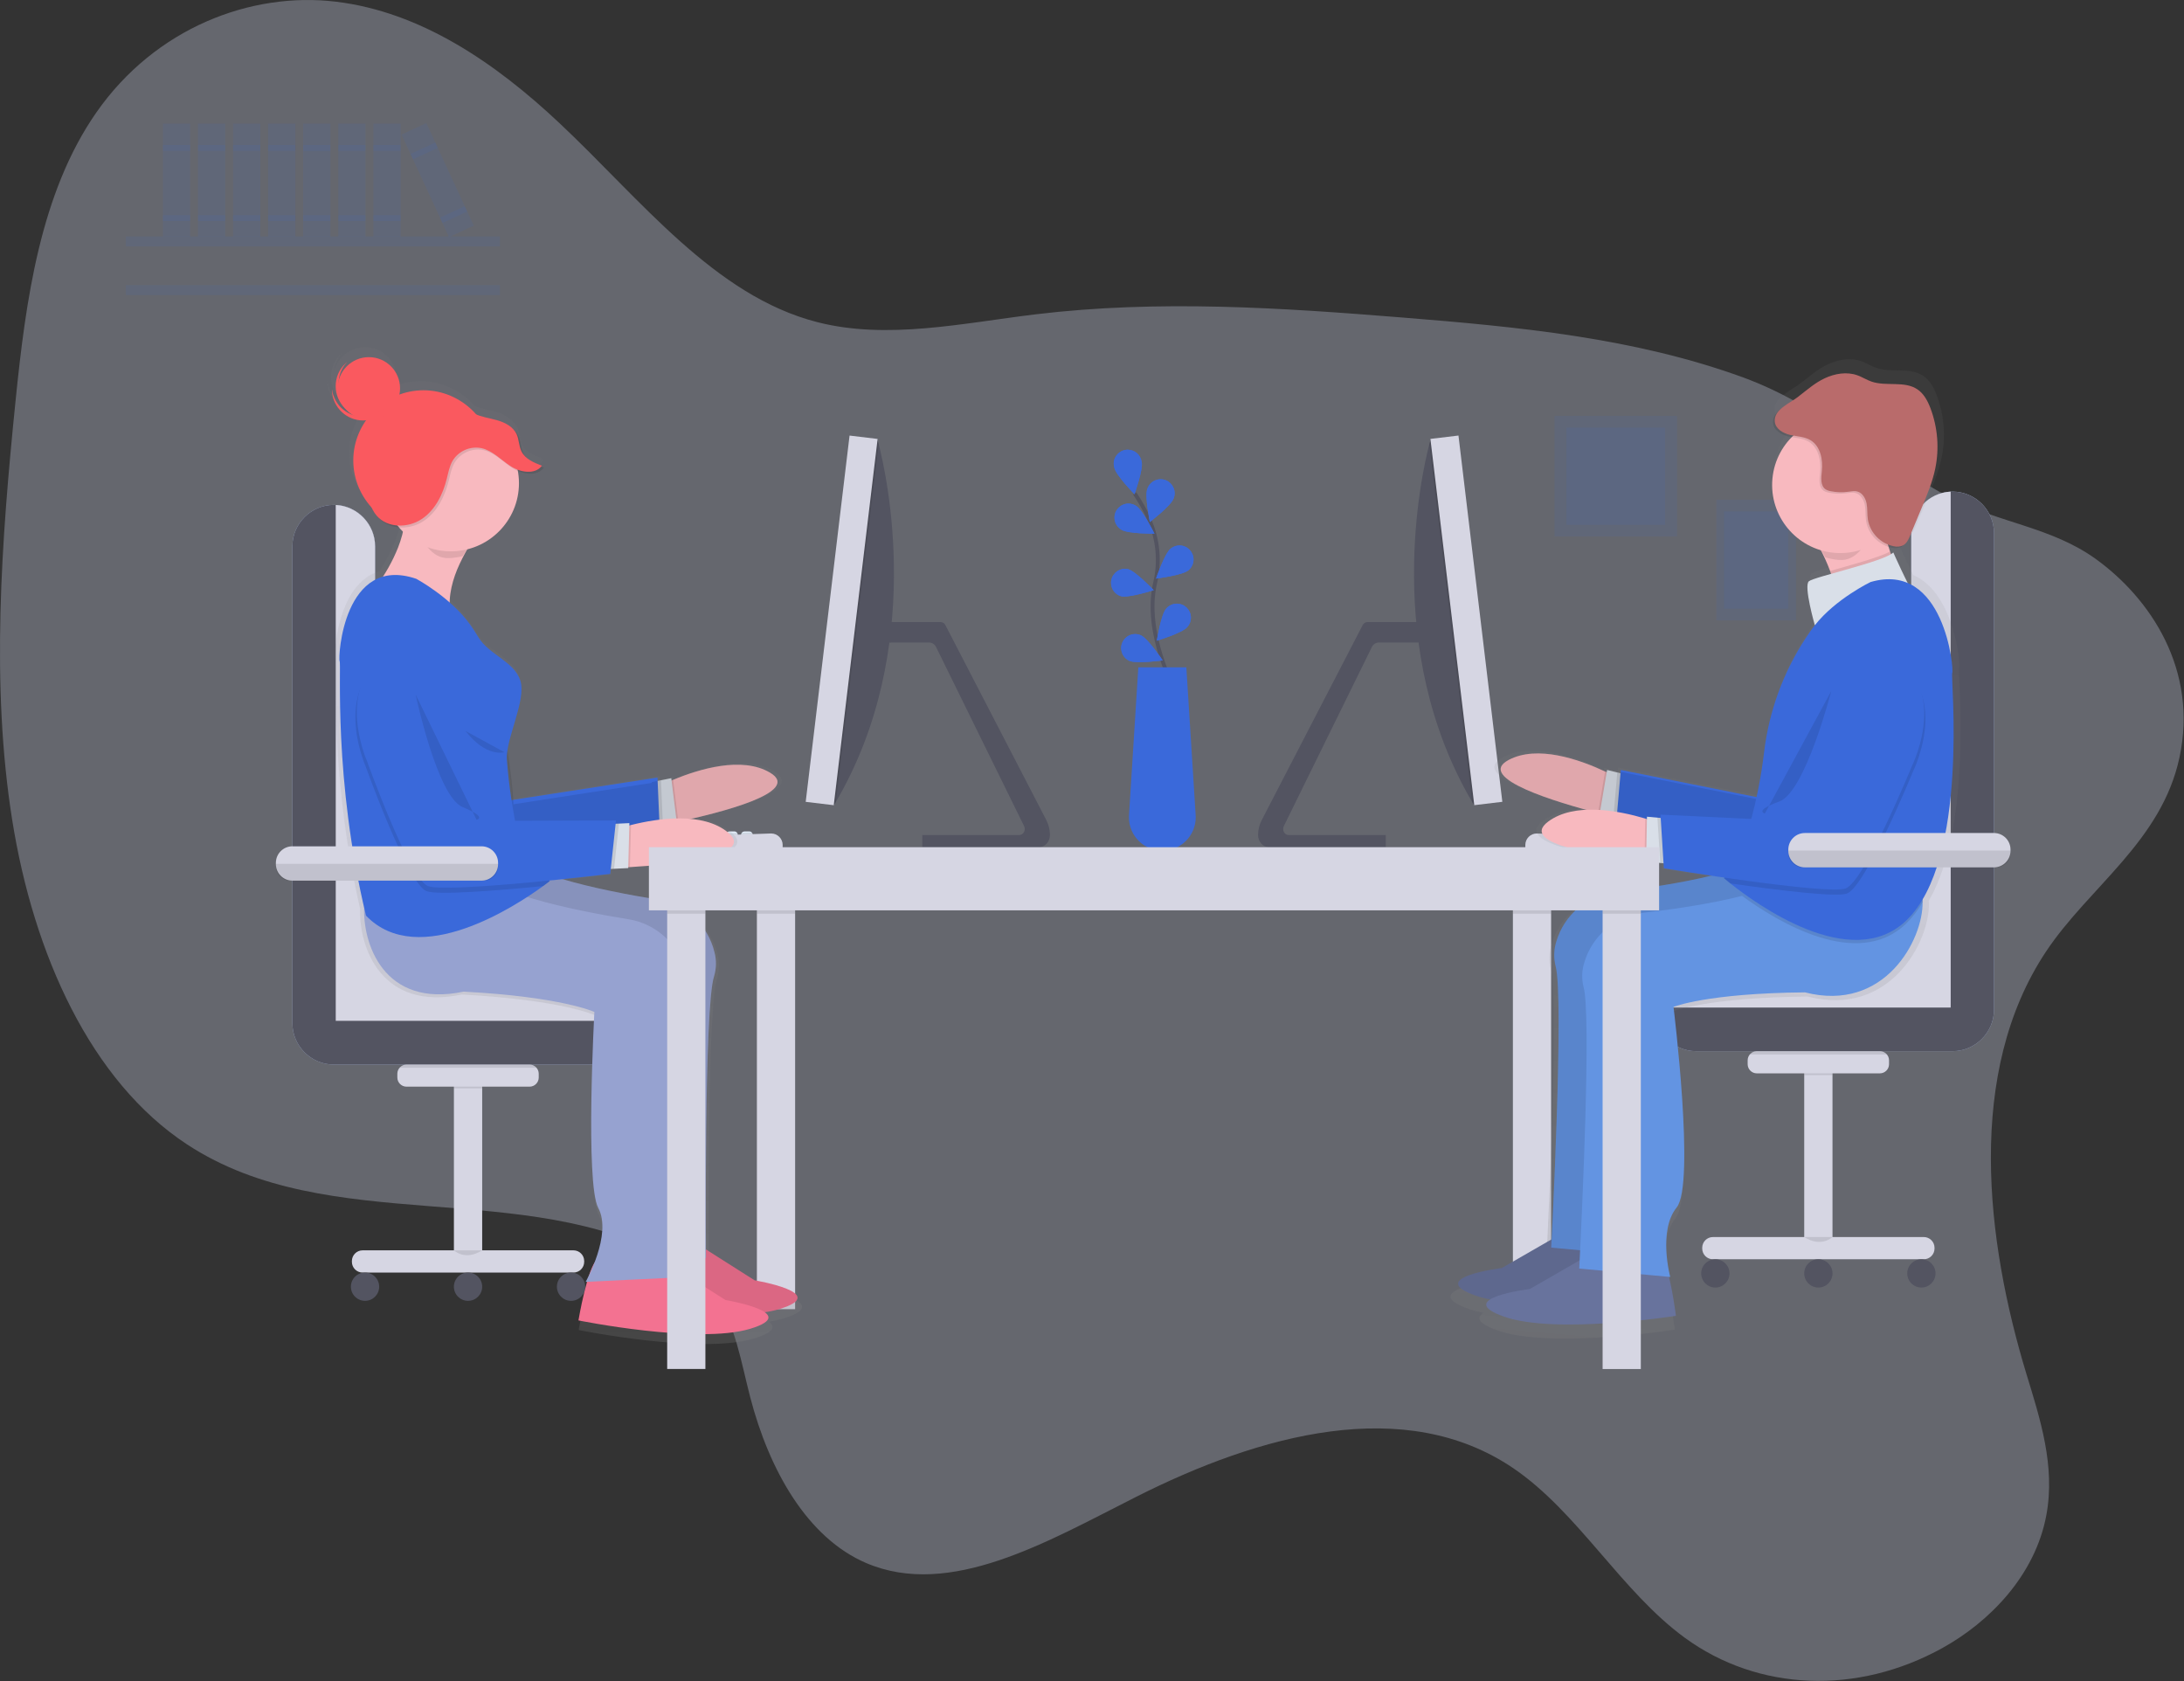 <?xml version="1.0" encoding="UTF-8" standalone="no"?><!DOCTYPE svg PUBLIC "-//W3C//DTD SVG 1.1//EN" "http://www.w3.org/Graphics/SVG/1.1/DTD/svg11.dtd"><svg width="100%" height="100%" viewBox="0 0 4670 3594" version="1.1" xmlns="http://www.w3.org/2000/svg" xmlns:xlink="http://www.w3.org/1999/xlink" xml:space="preserve" xmlns:serif="http://www.serif.com/" style="fill-rule:evenodd;clip-rule:evenodd;stroke-miterlimit:10;"><rect x="0" y="0" width="4670" height="3594" fill="#333333" stroke="none"/><path d="M4375,2034.42c-172.042,258.791 -128.5,618.5 -41.875,903.416c29.167,95.375 62.125,196.167 42.542,301.584c-23.959,128.916 -121.625,228.208 -221.75,283.791c-182.459,101.375 -394.25,93.042 -551.375,-21.625c-135.792,-99.125 -228.084,-268.25 -366.667,-362.5c-231.625,-157.166 -540.917,-73.083 -808,62c-188.958,95.459 -396.417,217.209 -575.5,140.834c-126,-53.75 -207.667,-198.5 -248.25,-354.792c-19.583,-75.458 -32.417,-157.667 -74.167,-215.875c-25,-34.583 -58.333,-58.333 -92.875,-77.625c-315.458,-178.083 -731.666,-46.458 -1036.88,-246.708c-205.958,-135 -328.5,-406.417 -374.25,-694.542c-45.75,-288.125 -23.208,-594.583 7.375,-896.167c21.709,-214.291 52.834,-443.541 172.375,-615.333c126.459,-181.708 331.584,-259.083 512.5,-237.292c180.917,21.792 340,129.709 478.459,260c173.041,162.5 330.708,368.584 550.416,425c149.625,38.542 310.875,2.375 468.125,-16.666c262.917,-31.459 523.459,-13.959 782.25,6.833c247.792,19.917 497.167,43.292 729.875,128.208c164.667,60.084 293.084,179.75 447.459,259.334c100.625,51.875 212.708,60.958 307,129.166c116.166,83.959 218.833,236.209 178.458,424.334c-38.375,179.125 -193.958,277.125 -285.25,414.625Z" style="fill:#d8e1f8;fill-opacity:0.3;fill-rule:nonzero;"/><rect x="3670" y="1068.42" width="170.375" height="257.917" style="fill:#3a69da;fill-opacity:0.1;"/><rect x="3686.54" y="1093.5" width="137.25" height="207.75" style="fill:#3a69da;fill-opacity:0.1;"/><rect x="3324.17" y="889.25" width="261.667" height="257.917" style="fill:#3a69da;fill-opacity:0.1;"/><rect x="3349.58" y="914.333" width="210.792" height="207.75" style="fill:#3a69da;fill-opacity:0.1;"/><rect x="269.25" y="505.5" width="799.792" height="21.292" style="fill:#3a69da;fill-opacity:0.1;"/><rect x="269.25" y="609.625" width="799.792" height="21.292" style="fill:#3a69da;fill-opacity:0.1;"/><rect x="1618.46" y="1885.96" width="81.708" height="913.083" style="fill:#d6d6e3;"/><path d="M4086.83,1981.83l0,-842.25c0.023,-48.556 39.985,-88.5 88.542,-88.5c48.494,0.092 88.352,40.006 88.375,88.5l0,1019.33c0,48.572 -39.969,88.541 -88.542,88.541l-548.375,0c-48.572,0 -88.541,-39.969 -88.541,-88.541c0,-48.573 39.969,-88.542 88.541,-88.542l371.459,0c48.572,0 88.541,-39.969 88.541,-88.542Z" style="fill:#aebee1;fill-rule:nonzero;"/><path d="M4086.83,1981.83l0,-842.25c0.023,-48.556 39.985,-88.5 88.542,-88.5c48.494,0.092 88.352,40.006 88.375,88.5l0,1019.33c0,48.572 -39.969,88.541 -88.542,88.541l-548.375,0c-48.572,0 -88.541,-39.969 -88.541,-88.541c0,-48.573 39.969,-88.542 88.541,-88.542l371.459,0c48.572,0 88.541,-39.969 88.541,-88.542Z" style="fill:#535461;fill-rule:nonzero;"/><path d="M3538.42,2154.17c2.509,-46.716 41.633,-83.793 88.416,-83.792l371.459,0c48.572,0 88.541,-39.969 88.541,-88.542l0,-842.25c-0.032,-46.993 37.353,-86.244 84.292,-88.5l0,1103.08l-632.708,0Z" style="fill:#d6d6e3;fill-rule:nonzero;"/><path d="M802.083,2010.25l0,-842.25c0,-48.494 -39.839,-88.428 -88.333,-88.542c-48.573,0 -88.542,39.969 -88.542,88.542l0,1019.33c0,0.07 0,0.139 0,0.209c0,48.572 39.969,88.541 88.542,88.541l548.333,0c48.573,0 88.542,-39.969 88.542,-88.541c0,-48.573 -39.969,-88.542 -88.542,-88.542l-371.416,0c-0.014,0 -0.028,0 -0.042,0c-48.573,0 -88.542,-39.969 -88.542,-88.542c0,-0.069 0,-0.139 0,-0.208Z" style="fill:#aebee1;fill-rule:nonzero;"/><path d="M802.083,2010.25l0,-842.25c0,-48.494 -39.839,-88.428 -88.333,-88.542c-48.573,0 -88.542,39.969 -88.542,88.542l0,1019.33c0,0.07 0,0.139 0,0.209c0,48.572 39.969,88.541 88.542,88.541l548.333,0c48.573,0 88.542,-39.969 88.542,-88.541c0,-48.573 -39.969,-88.542 -88.542,-88.542l-371.416,0c-0.014,0 -0.028,0 -0.042,0c-48.573,0 -88.542,-39.969 -88.542,-88.542c0,-0.069 0,-0.139 0,-0.208Z" style="fill:#535461;fill-rule:nonzero;"/><path d="M1350.5,2182.58c-2.51,-46.715 -41.634,-83.793 -88.417,-83.791l-371.416,0c-0.014,0 -0.028,0 -0.042,0c-48.573,0 -88.542,-39.969 -88.542,-88.542l0,0l0,-842.25c-0.009,-46.917 -37.307,-86.098 -84.166,-88.417l0,1103l632.583,0Z" style="fill:#d6d6e3;fill-rule:nonzero;"/><rect x="3235" y="1885.96" width="81.708" height="934.375" style="fill:#d6d6e3;"/><rect x="1618.46" y="1885.96" width="81.708" height="67.5" style="fill-opacity:0.1;"/><rect x="3235" y="1885.96" width="81.708" height="67.5" style="fill-opacity:0.1;"/><path d="M1910.29,1329.92c-1.306,14.389 -2.959,28.972 -4.959,43.75l-11.541,0l0,-43.75l16.5,0Z" style="fill-opacity:0.1;fill-rule:nonzero;"/><path d="M2245.08,1784.42c0.25,14.791 -10.416,26.916 -23.625,26.916l-249.375,0l0,-26l207.5,0c8.959,0 14.542,-10.833 10.042,-19.5l-188.167,-382.708c-2.709,-5.614 -8.351,-9.257 -14.583,-9.417l-93.083,0l0,-43.75l117.541,0c4.361,0.11 8.31,2.657 10.209,6.584l215.708,416.666c4.97,9.664 7.651,20.343 7.833,31.209Z" style="fill:#535461;fill-rule:nonzero;"/><path d="M1787.08,1715l-3.416,5.75l-31.959,-21.333l98.875,-760.292l25.459,0c0,0 1.041,3.5 2.75,10.167c17.041,65.708 100.75,437.833 -91.709,765.708Z" style="fill:#535461;fill-rule:nonzero;"/><path d="M1878.75,949.292l-91.667,765.708l-3.416,5.75l-31.959,-21.333l98.875,-760.292l25.459,0c0,0 1,3.625 2.708,10.167Z" style="fill-opacity:0.1;fill-rule:nonzero;"/><path d="M1816.59,931.258l-93.796,783.112l59.988,7.185l93.796,-783.112l-59.988,-7.185Z" style="fill:#d6d6e3;"/><path d="M1517.21,1784.71c-0.022,3.9 -3.225,7.103 -7.125,7.125l-10.666,0c-3.909,0 -7.125,-3.216 -7.125,-7.125c-0.034,-0.276 -0.034,-0.556 0,-0.833c0.438,-3.542 3.473,-6.235 7.041,-6.25l10.667,0c3.246,0.034 6.083,2.269 6.875,5.417c0.183,0.538 0.295,1.099 0.333,1.666Z" style="fill:#e3edf9;fill-rule:nonzero;"/><path d="M1549.17,1784.71c-0.023,3.9 -3.225,7.103 -7.125,7.125l-10.667,0c-3.909,0 -7.125,-3.216 -7.125,-7.125c0.004,-0.663 0.102,-1.322 0.292,-1.958c0.315,-1.156 0.933,-2.206 1.791,-3.042c1.317,-1.34 3.121,-2.092 5,-2.083l10.667,0c2.804,-0.013 5.368,1.62 6.542,4.167c0.406,0.919 0.618,1.912 0.625,2.916Z" style="fill:#e3edf9;fill-rule:nonzero;"/><path d="M1577.58,1784.71c-0.022,3.9 -3.225,7.103 -7.125,7.125l-10.666,0c-3.909,0 -7.125,-3.216 -7.125,-7.125c-0.018,-1.02 0.195,-2.032 0.625,-2.958c1.177,-2.506 3.69,-4.127 6.458,-4.167l10.667,0c0.014,0 0.028,0 0.041,0c3.886,0 7.084,3.198 7.084,7.084c0,0.013 0,0.027 0,0.041l0.041,0Z" style="fill:#e3edf9;fill-rule:nonzero;"/><path d="M1609.58,1784.71c-0.022,3.9 -3.225,7.103 -7.125,7.125l-10.666,0c-3.907,-0.003 -7.12,-3.218 -7.12,-7.125c0,-1.46 0.449,-2.886 1.286,-4.083l0.834,-0.917c1.316,-1.34 3.121,-2.092 5,-2.083l10.666,0c1.963,0.024 3.832,0.853 5.167,2.292c1.252,1.28 1.955,3.001 1.958,4.791Z" style="fill:#e3edf9;fill-rule:nonzero;"/><path d="M1517,1783c0.144,0.558 0.214,1.132 0.208,1.708c-0.022,3.9 -3.225,7.103 -7.125,7.125l-10.666,0c-3.909,0 -7.125,-3.216 -7.125,-7.125c-0.034,-0.276 -0.034,-0.556 0,-0.833l24.708,-0.875Z" style="fill-opacity:0.1;fill-rule:nonzero;"/><path d="M1548.58,1781.88c0.376,0.883 0.574,1.832 0.584,2.792c-0.023,3.9 -3.225,7.102 -7.125,7.125l-10.667,0c-3.909,0 -7.125,-3.217 -7.125,-7.125c0.004,-0.664 0.102,-1.323 0.292,-1.959l24.041,-0.833Z" style="fill-opacity:0.1;fill-rule:nonzero;"/><path d="M1576.54,1780.92c0.701,1.125 1.076,2.424 1.083,3.75c-0.023,3.9 -3.225,7.102 -7.125,7.125l-10.667,0c-3.908,0 -7.125,-3.217 -7.125,-7.125c-0.018,-1.021 0.196,-2.033 0.625,-2.959l23.209,-0.791Z" style="fill-opacity:0.1;fill-rule:nonzero;"/><path d="M1609.58,1784.71c-0.022,3.9 -3.225,7.103 -7.125,7.125l-10.666,0c-3.907,-0.003 -7.12,-3.218 -7.12,-7.125c0,-1.46 0.449,-2.886 1.286,-4.083l21.667,-0.75c1.262,1.291 1.966,3.028 1.958,4.833Z" style="fill-opacity:0.1;fill-rule:nonzero;"/><path d="M1673.5,1813.12l-206.042,0l0,-9.375c-0.005,-8.599 6.906,-15.751 15.5,-16.042l165.25,-5.708c0.278,-0.009 0.556,-0.014 0.834,-0.014c13.43,0 24.485,11.042 24.5,24.472l-0.042,6.667Z" style="fill:#d6d6e3;fill-rule:nonzero;"/><path d="M2690.04,1784.42c-0.25,14.791 10.416,26.916 23.625,26.916l249.5,0l0,-26l-207.75,0c-8.959,0 -14.542,-10.833 -10.042,-19.5l188.167,-382.708c2.709,-5.614 8.351,-9.257 14.583,-9.417l93.125,0l0,-43.75l-117.458,0c-4.291,0.163 -8.159,2.683 -10.042,6.542l-215.708,416.667c-5.035,9.662 -7.773,20.357 -8,31.25Z" style="fill:#535461;fill-rule:nonzero;"/><path d="M3148.08,1715l3.417,5.75l31.958,-21.333l-98.875,-760.292l-25.458,0c0,0 -1.042,3.5 -2.75,10.167c-17.083,65.708 -100.958,437.833 91.708,765.708Z" style="fill:#535461;fill-rule:nonzero;"/><path d="M3056.38,949.292l91.667,765.708l3.416,5.75l31.959,-21.333l-98.834,-760.292l-25.458,0c0,0 -1.042,3.625 -2.75,10.167Z" style="fill-opacity:0.1;fill-rule:nonzero;"/><path d="M3118.61,931.181l-59.988,7.185l93.797,783.111l59.987,-7.185l-93.796,-783.111Z" style="fill:#d6d6e3;"/><path d="M3417.92,1784.71c0.022,3.9 3.225,7.103 7.125,7.125l10.666,0c3.909,0 7.125,-3.216 7.125,-7.125c0.034,-0.276 0.034,-0.556 0,-0.833c-0.438,-3.542 -3.473,-6.235 -7.041,-6.25l-10.667,0c-3.246,0.034 -6.083,2.269 -6.875,5.417c-0.183,0.538 -0.295,1.099 -0.333,1.666Z" style="fill:#e3edf9;fill-rule:nonzero;"/><path d="M3385.96,1784.71c0.023,3.9 3.225,7.103 7.125,7.125l10.667,0c3.909,0 7.125,-3.216 7.125,-7.125c-0.004,-0.663 -0.102,-1.322 -0.292,-1.958c-0.315,-1.156 -0.933,-2.206 -1.791,-3.042c-1.317,-1.34 -3.121,-2.092 -5,-2.083l-10.875,0c-2.804,-0.013 -5.368,1.62 -6.542,4.167c-0.335,0.934 -0.477,1.926 -0.417,2.916Z" style="fill:#e3edf9;fill-rule:nonzero;"/><path d="M3357.54,1784.71c0.022,3.9 3.225,7.103 7.125,7.125l10.666,0c3.909,0 7.125,-3.216 7.125,-7.125c0.018,-1.02 -0.195,-2.032 -0.625,-2.958c-1.177,-2.506 -3.69,-4.127 -6.458,-4.167l-10.667,0c-0.014,0 -0.028,0 -0.041,0c-3.886,0 -7.084,3.198 -7.084,7.084c0,0.013 0,0.027 0,0.041l-0.041,0Z" style="fill:#e3edf9;fill-rule:nonzero;"/><path d="M3325.54,1784.71c0.022,3.9 3.225,7.103 7.125,7.125l10.666,0c3.907,-0.003 7.12,-3.218 7.12,-7.125c0,-1.46 -0.449,-2.886 -1.286,-4.083l-0.834,-0.917c-1.316,-1.34 -3.121,-2.092 -5,-2.083l-10.666,0c-1.963,0.024 -3.832,0.853 -5.167,2.292c-1.252,1.28 -1.955,3.001 -1.958,4.791Z" style="fill:#e3edf9;fill-rule:nonzero;"/><path d="M3418.12,1783c-0.144,0.558 -0.214,1.132 -0.208,1.708c0.022,3.9 3.225,7.103 7.125,7.125l10.666,0c3.909,0 7.125,-3.216 7.125,-7.125c0.034,-0.276 0.034,-0.556 0,-0.833l-24.708,-0.875Z" style="fill-opacity:0.1;fill-rule:nonzero;"/><path d="M3386.54,1781.88c-0.376,0.883 -0.574,1.832 -0.584,2.792c0.023,3.9 3.225,7.102 7.125,7.125l10.667,0c3.909,0 7.125,-3.217 7.125,-7.125c-0.004,-0.664 -0.102,-1.323 -0.292,-1.959l-24.041,-0.833Z" style="fill-opacity:0.1;fill-rule:nonzero;"/><path d="M3358.58,1780.92c-0.701,1.125 -1.076,2.424 -1.083,3.75c0.023,3.9 3.225,7.102 7.125,7.125l10.667,0c3.908,0 7.125,-3.217 7.125,-7.125c0.018,-1.021 -0.196,-2.033 -0.625,-2.959l-23.209,-0.791Z" style="fill-opacity:0.1;fill-rule:nonzero;"/><path d="M3325.54,1784.71c0.022,3.9 3.225,7.103 7.125,7.125l10.666,0c3.907,-0.003 7.12,-3.218 7.12,-7.125c0,-1.46 -0.449,-2.886 -1.286,-4.083l-21.667,-0.75c-1.262,1.291 -1.966,3.028 -1.958,4.833Z" style="fill-opacity:0.1;fill-rule:nonzero;"/><path d="M3261.62,1813.12l206.042,0l0,-9.375c0.005,-8.599 -6.906,-15.751 -15.5,-16.042l-165.25,-5.708c-0.278,-0.009 -0.556,-0.014 -0.834,-0.014c-13.43,0 -24.485,11.042 -24.5,24.472l0.042,6.667Z" style="fill:#d6d6e3;fill-rule:nonzero;"/><path d="M4124.04,1926.08c96.125,-163.041 61.291,-491.916 65.166,-498.208c3.459,-5.542 -9.791,-160.417 -98.125,-198.25c-15.958,-31.625 -31.666,-67.25 -31.666,-67.25c-1.546,1.452 -3.251,2.724 -5.084,3.792c-0.694,-1.889 -1.375,-3.806 -2.041,-5.75c-1.125,-3.292 -2.167,-6.667 -3.209,-10.042c2.473,0.79 4.992,1.43 7.542,1.917c6.735,1.644 13.828,1.014 20.167,-1.792c2.161,-1.16 4.117,-2.666 5.791,-4.458c6.959,-4.625 10.792,-12.959 14.042,-20.834l25.708,-61.583c11.584,-27.792 23.25,-55.75 29.417,-85.208c9.175,-44.327 5.621,-90.358 -10.25,-132.75c-6.083,-16.167 -14.5,-32.334 -28.792,-42c-28.625,-19.417 -68.458,-6 -101.166,-17.375c-10.75,-3.75 -20.459,-10.084 -31.209,-13.917c-23.208,-8.333 -49.416,-3.875 -71.75,6.5c-22.333,10.375 -40.416,26.875 -59.958,41.667c-9.625,7.375 -25,15 -36.333,25c-11,8.583 -19.459,18.958 -17.834,32.625c1.834,15.625 18.292,25 33.625,28.666c2.542,0.584 5.167,1.042 7.75,1.5c-27.7,28.062 -43.248,65.945 -43.248,105.376c0,66.203 43.828,124.941 107.29,143.791c7.819,14.682 14.586,29.901 20.25,45.542c0.75,2.139 1.486,4.291 2.208,6.458c-25.25,7.167 -45,13.125 -48.958,16.417c-11.958,9.916 13.083,96.75 13.083,96.75c-6.375,8.083 -12.875,17.291 -19.458,27.166c-49.922,75.827 -81.535,162.235 -92.333,252.375c-4.167,32.959 -9.584,66.667 -16.459,98.709l-298.625,-59.875l-0.625,7.375l-7.125,-1.75l-22.416,-5.542l-0.875,5.042l-3.417,-1.625c-55.542,-26.042 -149.125,-59.292 -212.5,-25c-66.875,36 77.458,83.833 170.083,109.291c-30.708,1.5 -60.083,8.875 -83.333,26.125c-67.167,50.334 122.792,76.542 212.5,85.834l3.625,0.375l0,1.916l31.083,2.875l7.292,0.667l0.708,11.083c0,0 44.5,7.292 103.959,16.125c-67.875,16.959 -151.75,28.709 -210,35.584c-61.75,7.25 -114.334,50.25 -130.917,110.208c-5.36,17.192 -5.879,35.533 -1.5,53c17.333,60.542 -3.833,505.917 -8.625,601.833l-109.792,63.209c0,0 -170.833,20.833 -57.041,60.875c10.252,3.5 20.736,6.285 31.375,8.333c-15,9.667 -13.709,22.292 30.5,37.792c113.875,39.916 378.583,-1.75 378.583,-1.75c0,0 -5.792,-46.917 -15.208,-85.917l2.916,0.25c0,0 -27.333,-101.708 14.125,-153c41.459,-51.292 -6.958,-441.667 -6.958,-441.667c0,0 72.583,-30.041 289.542,-32c175,44.917 260.291,-115.875 259.083,-199c-0.375,-1.875 -0.458,-3.791 -0.583,-5.5Z" style="fill:url(#_Linear1);fill-rule:nonzero;"/><path d="M3477.29,1673.42l-18.542,75c0,0 -16.667,-3.75 -41.667,-10.167c-84.666,-21.917 -263.25,-74.542 -191.666,-113.167c61.708,-33.333 152.583,-0.916 206.541,24.375c19.75,9.292 34.584,17.625 41.209,21.542c2.791,1.583 4.125,2.417 4.125,2.417Z" style="fill:#f8b9bf;fill-rule:nonzero;"/><path d="M3472.08,1694.58l-13.333,54.167c0,0 -16.667,-3.75 -41.667,-10.167l15.042,-88.791c19.75,9.291 34.583,17.625 41.208,21.541l-1.25,23.25Z" style="fill-opacity:0.1;fill-rule:nonzero;"/><path d="M3472.12,1753.88l-51.75,-12.792l16.083,-94.833l41.375,10.208l-5.708,97.417Z" style="fill:#d9dfe8;fill-rule:nonzero;"/><path d="M3472.12,1753.88l-22.333,-5.5l8.416,-96.75l19.625,4.833l-5.708,97.417Z" style="fill-opacity:0.1;fill-rule:nonzero;"/><path d="M3971.46,1361.08c0,0 -99.375,-57.416 -143.541,107.292c-44.167,164.708 -48.334,240.583 -48.334,240.583l-313.833,-62.75l-9.958,114.625c0,0 335.541,108.334 377.75,100.459c42.208,-7.875 179.166,-237.5 179.166,-237.5c0,0 124.5,-177.959 -41.25,-262.709Z" style="fill:#3a69da;fill-rule:nonzero;"/><g opacity="0.1"><path d="M3477.29,1673.42l-18.542,75c0,0 -16.667,-3.75 -41.667,-10.167c-84.666,-21.917 -263.25,-74.542 -191.666,-113.167c61.708,-33.333 152.583,-0.916 206.541,24.375c19.75,9.292 34.584,17.625 41.209,21.542c2.791,1.583 4.125,2.417 4.125,2.417Z" style="fill-rule:nonzero;"/><path d="M3472.08,1694.58l-13.333,54.167c0,0 -16.667,-3.75 -41.667,-10.167l15.042,-88.791c19.75,9.291 34.583,17.625 41.208,21.541l-1.25,23.25Z" style="fill-opacity:0.1;fill-rule:nonzero;"/><path d="M3472.12,1753.88l-51.75,-12.792l16.083,-94.833l41.375,10.208l-5.708,97.417Z" style="fill-rule:nonzero;"/><path d="M3472.12,1753.88l-22.333,-5.5l8.416,-96.75l19.625,4.833l-5.708,97.417Z" style="fill-opacity:0.1;fill-rule:nonzero;"/><path d="M3971.46,1365.25c0,0 -99.375,-57.417 -143.541,107.292c-44.167,164.708 -48.334,240.583 -48.334,240.583l-313.833,-62.75l-9.958,114.625c0,0 335.541,108.333 377.75,100.458c42.208,-7.875 179.166,-237.5 179.166,-237.5c0,0 124.5,-177.958 -41.25,-262.708Z" style="fill-rule:nonzero;"/></g><path d="M3339.38,2637.33l-128.125,73.792c0,0 -166,20.333 -55.417,59.083c110.584,38.75 367.667,-1.708 367.667,-1.708c0,0 -14.292,-115.5 -34.208,-131.625c-19.917,-16.125 -149.917,0.458 -149.917,0.458Z" style="fill:#68739d;fill-rule:nonzero;"/><path d="M3838.75,1809.42c0,0 -63.75,33.333 -177,62.125c-66.375,16.666 -149.458,28.5 -206.875,35.25c-59.99,6.528 -110.366,48.833 -127.167,106.791c-5.242,16.757 -5.747,34.642 -1.458,51.667c18.875,65.958 -9.292,602.125 -9.292,602.125l194.584,18c0,0 -26.542,-98.792 13.75,-148.583c40.291,-49.792 -6.75,-428.792 -6.75,-428.792c0,0 70.5,-29.167 281.166,-31.083c195.167,50 275.584,-163.625 245.459,-223.5c-30.125,-59.875 -206.417,-44 -206.417,-44Z" style="fill:#6394e2;fill-rule:nonzero;"/><g opacity="0.1"><path d="M3339.38,2637.33l-128.125,73.792c0,0 -166,20.333 -55.417,59.083c110.584,38.75 367.667,-1.708 367.667,-1.708c0,0 -14.292,-115.5 -34.208,-131.625c-19.917,-16.125 -149.917,0.458 -149.917,0.458Z" style="fill-rule:nonzero;"/><path d="M3838.75,1809.42c0,0 -63.75,33.333 -177,62.125c-66.375,16.666 -149.458,28.5 -206.875,35.25c-59.99,6.528 -110.366,48.833 -127.167,106.791c-5.242,16.757 -5.747,34.642 -1.458,51.667c18.875,65.958 -9.292,602.125 -9.292,602.125l194.584,18c0,0 -26.542,-98.792 13.75,-148.583c40.291,-49.792 -6.75,-428.792 -6.75,-428.792c0,0 70.5,-29.167 281.166,-31.083c195.167,50 275.584,-163.625 245.459,-223.5c-30.125,-59.875 -206.417,-44 -206.417,-44Z" style="fill-rule:nonzero;"/></g><path d="M3399.46,2682.12l-128.125,73.792c0,0 -165.916,20.166 -55.416,59.083c110.5,38.917 367.666,-1.708 367.666,-1.708c0,0 -14.291,-115.5 -34.208,-131.625c-19.917,-16.125 -149.917,0.458 -149.917,0.458Z" style="fill:#68739d;fill-rule:nonzero;"/><path d="M3859.58,2121.71c-210.666,1.917 -281.166,31.084 -281.166,31.084c0,0 47.041,379.166 6.75,428.791c-40.292,49.625 -13.75,148.584 -13.75,148.584l-194.584,-18c0,0 0.334,-6.334 0.875,-17.667c4.667,-93.167 25.209,-525.667 8.334,-584.458c-4.258,-16.973 -3.754,-34.796 1.458,-51.5c16.719,-58.037 67.089,-100.449 127.125,-107.042c57.375,-6.708 140.458,-18.375 206.833,-35.25l3.25,-0.833c111.25,-28.584 173.75,-61.292 173.75,-61.292c0,0 176.292,-15.833 206.417,44.042c4.248,9.494 6.354,19.808 6.167,30.208c1.5,80.792 -81.417,236.958 -251.459,193.333Z" style="fill:#6394e2;fill-rule:nonzero;"/><path d="M3566.12,1766.88l-7.125,77.083c0,0 -17.125,-1.208 -42.583,-3.875c-86.959,-9.041 -271.417,-34.458 -206.209,-83.333c56.084,-42 150.75,-23.667 207.875,-6.667c20.834,6.25 36.834,12.292 43.959,15.167c2.625,1 4.083,1.625 4.083,1.625Z" style="fill:#f8b9bf;fill-rule:nonzero;"/><path d="M4083.67,1262.92c0,0 -26.084,20.416 -57.959,42.833c-34.958,7.917 -75.541,14.458 -104.791,18.708c10.458,-33.333 4.166,-70.833 -7.625,-103.708c-12.828,-34.352 -30.431,-66.726 -52.292,-96.167l176.333,-55.041c-13.833,35.041 -7.583,75 4.167,109.75c10.374,29.583 24.548,57.694 42.167,83.625Z" style="fill:#f8b9bf;fill-rule:nonzero;"/><path d="M3564.12,1788.58l-5.125,55.375c0,0 -17.125,-1.208 -42.583,-3.875l1.666,-90.041c20.834,6.25 36.834,12.291 43.959,15.166l2.083,23.375Z" style="fill-opacity:0.1;fill-rule:nonzero;"/><path d="M3573,1847.21l-53.083,-4.916l1.75,-96.167l42.458,3.917l8.875,97.166Z" style="fill:#d9dfe8;fill-rule:nonzero;"/><path d="M4083.67,1262.92c0,0 -26.084,20.416 -57.959,42.833c-34.958,7.917 -75.541,14.458 -104.791,18.708c10.458,-33.333 4.166,-70.833 -7.625,-103.708c43.083,-12.5 104.708,-28.667 128.25,-41.667c10.344,29.654 24.505,57.836 42.125,83.834Z" style="fill-opacity:0.1;fill-rule:nonzero;"/><path d="M4048.42,1181.17c0,0 29.5,66.958 48.083,97.208c18.583,30.25 -215.917,58.333 -215.917,58.333c0,0 -24.333,-84.291 -12.708,-93.958c11.625,-9.667 160.917,-42 180.542,-61.583Z" style="fill:#d9dfe8;fill-rule:nonzero;"/><path d="M4111.38,1928.42c-9.865,17.4 -22.155,33.31 -36.5,47.25c-103.583,98.416 -273.375,-4.167 -350,-60.25c111.25,-28.584 173.75,-61.292 173.75,-61.292c0,0 176.292,-15.833 206.417,44.042c4.311,9.494 6.474,19.823 6.333,30.25Z" style="fill-opacity:0.1;fill-rule:nonzero;"/><path d="M4075.54,1968.62c-117.75,111.833 -320.834,-36.25 -375.584,-79.875c-8.875,-7.083 -13.833,-11.458 -13.833,-11.458c21.625,-20.25 40.625,-63.167 55.667,-115.667c14.019,-50.229 24.146,-101.464 30.291,-153.25c10.482,-87.551 41.182,-171.476 89.667,-245.125c6.375,-9.583 12.5,-18.542 18.875,-26.375c44.458,-56.542 119.167,-92.458 119.167,-92.458c157.666,-46.084 178.875,187.791 174.666,194.541c-4.208,6.75 37.959,399.625 -98.916,529.667Z" style="fill:#3a69da;fill-rule:nonzero;"/><path d="M4090.79,1648.92c0,0 -101.375,247.5 -141.917,261.625c-23.208,8.041 -147.167,-7.209 -248.917,-21.75c-8.875,-7.084 -13.833,-11.459 -13.833,-11.459c21.625,-20.25 40.625,-63.166 55.667,-115.666l131.041,6.25c0,0 -7.291,-75.584 11.959,-245.084c19.25,-169.5 125.958,-127.5 125.958,-127.5c176.542,59.125 80.042,253.584 80.042,253.584Z" style="fill-opacity:0.1;fill-rule:nonzero;"/><path d="M3573,1847.21l-22.917,-2.125l-6.083,-96.875l20.125,1.834l8.875,97.166Z" style="fill-opacity:0.1;fill-rule:nonzero;"/><path d="M4008.21,1384.42c0,0 -106.708,-41.959 -125.958,127.5c-19.25,169.458 -11.958,245.083 -11.958,245.083l-319.709,-15.292l7.209,114.834c0,0 347.958,57.125 388.5,43.041c40.541,-14.083 141.916,-261.625 141.916,-261.625c0,0 96.375,-194.458 -80,-253.541Z" style="fill:#3a69da;fill-rule:nonzero;"/><path d="M4015.38,1133.5c-4.667,-25.333 21.792,-25 31.292,-48.833l-176.334,55.041c12.24,16.433 23.163,33.806 32.667,51.959c9.148,2.715 18.54,4.53 28.042,5.416c42.041,4 55.166,-37.375 84.333,-63.583Z" style="fill-opacity:0.1;fill-rule:nonzero;"/><path d="M3789.94,1023.43c7.398,-80.054 78.399,-139.042 158.453,-131.644c80.055,7.399 139.042,78.399 131.644,158.454c-7.398,80.054 -78.399,139.042 -158.453,131.644c-80.055,-7.399 -139.042,-78.399 -131.644,-158.454Z" style="fill:#f8b9bf;"/><path d="M3791.25,905.25c1.792,15.167 17.792,24.417 32.667,27.833c14.875,3.417 31,3.584 44.041,11.542c20.834,12.833 26.459,41.333 23.834,65.833c-1.459,13.834 -3.542,30.792 7.791,38.834c3.56,2.18 7.532,3.598 11.667,4.166c11.821,2.394 23.958,2.816 35.917,1.25c7,-0.916 14.208,-2.5 20.833,-0.541c10.917,3.166 17.375,14.666 19.5,25.791c2.125,11.125 0.958,22.709 2.667,33.917c4.862,28.665 26.999,51.5 55.5,57.25c6.541,1.591 13.428,0.975 19.583,-1.75c7.917,-4.167 11.958,-13.042 15.375,-21.333l25,-59.834c11.25,-26.958 22.583,-54.166 28.583,-82.75c8.909,-43.047 5.456,-87.748 -9.958,-128.916c-5.917,-15.667 -14.083,-31.375 -27.958,-40.792c-27.792,-18.875 -66.667,-5.833 -98.25,-16.667c-10.459,-3.625 -19.875,-9.791 -30.292,-13.5c-22.542,-8.041 -48,-3.791 -69.708,6.334c-21.709,10.125 -39.25,26.083 -58.334,40.625c-16.541,12.875 -51.583,26.5 -48.458,52.708Z" style="fill-opacity:0.1;fill-rule:nonzero;"/><path d="M3795.08,902.042c1.792,15.166 17.792,24.416 32.667,27.833c14.875,3.417 31,3.583 44.042,11.542c20.833,12.833 26.458,41.333 23.833,65.833c-1.458,13.833 -3.542,30.792 7.792,38.833c3.559,2.18 7.531,3.599 11.666,4.167c11.822,2.393 23.958,2.816 35.917,1.25c7,-0.917 14.208,-2.5 20.833,-0.542c10.917,3.167 17.375,14.667 19.5,25.792c2.125,11.125 0.959,22.708 2.667,33.917c4.862,28.665 27,51.5 55.5,57.25c6.541,1.591 13.428,0.975 19.583,-1.75c7.917,-4.167 11.959,-13.042 15.375,-21.334l25,-59.833c11.25,-26.958 22.584,-54.167 28.584,-82.75c8.908,-43.047 5.455,-87.749 -9.959,-128.917c-5.916,-15.666 -14.083,-31.375 -27.958,-40.791c-27.792,-18.875 -66.667,-5.834 -98.25,-16.667c-10.458,-3.625 -19.875,-9.792 -30.292,-13.5c-22.541,-8.042 -48,-3.792 -69.708,6.333c-21.708,10.125 -39.25,26.084 -58.333,40.625c-16.5,12.875 -51.542,26.5 -48.459,52.709Z" style="fill:#b96b6b;fill-rule:nonzero;"/><path d="M3915.75,1477.5c0,0 -55.625,216.083 -111,236.083c-55.375,20 -30.917,25.667 -30.917,25.667" style="fill-opacity:0.1;fill-rule:nonzero;"/><rect x="3857.92" y="2269.08" width="60.458" height="397.375" style="fill:#d6d6e3;"/><rect x="3857.92" y="2269.08" width="60.458" height="29.458" style="fill-opacity:0.1;"/><path d="M3736.96,2267l0,8.333c0,10.721 8.822,19.542 19.542,19.542l263.25,0c10.72,0 19.542,-8.821 19.542,-19.542l0,-8.333c0,-10.72 -8.822,-19.542 -19.542,-19.542l-263.25,0c-10.72,0 -19.542,8.822 -19.542,19.542Z" style="fill:#d6d6e3;fill-rule:nonzero;"/><path d="M3741.46,2254.58l293.375,0c-3.7,-4.516 -9.244,-7.135 -15.083,-7.125l-263.25,0c-5.824,0.003 -11.35,2.62 -15.042,7.125Z" style="fill-opacity:0.1;fill-rule:nonzero;"/><path d="M4136.54,2667.75c0,-12.648 -10.269,-22.917 -22.917,-22.917l-450.875,0c-12.648,0 -22.917,10.269 -22.917,22.917l0,1.667c0,12.648 10.269,22.916 22.917,22.916l450.875,0c12.648,0 22.917,-10.268 22.917,-22.916l0,-1.667Z" style="fill:#d6d6e3;"/><circle cx="4108.46" cy="2722.58" r="30.25" style="fill:#535461;"/><circle cx="3667.88" cy="2722.58" r="30.25" style="fill:#535461;"/><circle cx="3888.17" cy="2722.58" r="30.25" style="fill:#535461;"/><path d="M4299.04,1816.42c0,-19.547 -15.87,-35.417 -35.417,-35.417l-404.292,0c-19.547,0 -35.416,15.87 -35.416,35.417l0,2.583c0,19.547 15.869,35.417 35.416,35.417l404.292,0c19.547,0 35.417,-15.87 35.417,-35.417l0,-2.583Z" style="fill:#d6d6e3;"/><path d="M3918.38,2644.83c0,0 -23.75,23.459 -60.458,0" style="fill-opacity:0.1;fill-rule:nonzero;"/><path d="M4299.04,1818.46l0,5.792c0,16.572 -13.637,30.208 -30.209,30.208l-414.708,0c-16.572,0 -30.208,-13.636 -30.208,-30.208l0,-5.792l475.125,0Z" style="fill-opacity:0.1;fill-rule:nonzero;"/><rect x="3426.83" y="1885.96" width="81.708" height="1041.08" style="fill:#d6d6e3;"/><rect x="3426.83" y="1885.96" width="81.708" height="67.5" style="fill-opacity:0.1;"/><rect x="970.583" y="2297.5" width="60.458" height="397.375" style="fill:#d6d6e3;"/><rect x="970.583" y="2297.5" width="60.458" height="29.458" style="fill-opacity:0.1;"/><path d="M1151.96,2295.46l0,8.334c0,10.72 -8.821,19.541 -19.541,19.541l-263.25,0c-10.721,0 -19.542,-8.821 -19.542,-19.541l0,-8.334c0.091,-10.657 8.884,-19.375 19.542,-19.375l263.25,0c10.72,0 19.541,8.822 19.541,19.542l0,-0.167Z" style="fill:#d6d6e3;fill-rule:nonzero;"/><path d="M1147.5,2283l-293.417,0c3.741,-4.439 9.279,-6.978 15.084,-6.917l263.25,0c5.804,-0.061 11.342,2.478 15.083,6.917Z" style="fill-opacity:0.1;fill-rule:nonzero;"/><path d="M1249.17,2696.17c0,-12.648 -10.269,-22.917 -22.917,-22.917l-450.875,0c-12.648,0 -22.917,10.269 -22.917,22.917l0,1.666c0,12.648 10.269,22.917 22.917,22.917l450.875,0c12.648,0 22.917,-10.269 22.917,-22.917l0,-1.666Z" style="fill:#d6d6e3;"/><circle cx="780.542" cy="2751" r="30.25" style="fill:#535461;"/><circle cx="1221.08" cy="2751" r="30.25" style="fill:#535461;"/><circle cx="1000.79" cy="2751" r="30.25" style="fill:#535461;"/><path d="M970.583,2673.25c0,0 23.75,23.458 60.459,0" style="fill-opacity:0.1;fill-rule:nonzero;"/><path d="M2512.96,1477c0,0 -67.833,-123.292 -43.041,-230.458c10.678,-44.876 6.51,-92.027 -11.875,-134.334c-8.829,-20.013 -19.471,-39.176 -31.792,-57.25" style="fill:none;fill-rule:nonzero;stroke:#535461;stroke-width:8.33px;"/><path d="M2441.29,987.292c3.541,16.166 -15.417,69.458 -15.417,69.458c0,0 -39.542,-40.417 -43.125,-56.583c-0.856,-2.821 -1.291,-5.752 -1.291,-8.7c0,-16.434 13.524,-29.958 29.958,-29.958c14.865,0 27.595,11.063 29.666,25.783l0.209,0Z" style="fill:#3a69da;fill-rule:nonzero;"/><path d="M2509.33,1066.17c-5.791,15.5 -50.666,50 -50.666,50c0,0 -11.25,-55.417 -5.417,-70.834c4.005,-12.303 15.548,-20.686 28.487,-20.686c16.435,0 29.959,13.524 29.959,29.958c0,3.97 -0.789,7.9 -2.321,11.562l-0.042,0Z" style="fill:#3a69da;fill-rule:nonzero;"/><path d="M2540.83,1219.58c-12.833,10.459 -68.958,17.5 -68.958,17.5c0,0 18.292,-53.5 31.125,-63.958c5.374,-4.454 12.138,-6.893 19.118,-6.893c16.434,0 29.958,13.524 29.958,29.958c0,9.095 -4.141,17.712 -11.243,23.393Z" style="fill:#3a69da;fill-rule:nonzero;"/><path d="M2538.54,1341c-10.875,12.5 -65,28.917 -65,28.917c0,0 8.958,-55.834 19.833,-68.292c5.687,-6.934 14.197,-10.96 23.164,-10.96c16.435,0 29.959,13.523 29.959,29.958c0,7.556 -2.859,14.838 -7.998,20.377l0.042,0Z" style="fill:#3a69da;fill-rule:nonzero;"/><path d="M2397.92,1132.71c14.083,8.709 70.625,8.334 70.625,8.334c0,0 -25,-50.709 -39.084,-59.417c-4.887,-3.214 -10.61,-4.926 -16.459,-4.926c-16.435,0 -29.958,13.523 -29.958,29.958c0,10.647 5.676,20.524 14.876,25.885l0,0.166Z" style="fill:#3a69da;fill-rule:nonzero;"/><path d="M2397.08,1274.79c16.042,4.166 69.917,-13 69.917,-13c0,0 -39.042,-40.917 -55.083,-45c-2.049,-0.436 -4.138,-0.656 -6.233,-0.656c-16.434,0 -29.958,13.524 -29.958,29.959c0,13.195 8.718,24.908 21.357,28.697Z" style="fill:#3a69da;fill-rule:nonzero;"/><path d="M2415.12,1412.96c15.083,6.75 71.125,-1 71.125,-1c0,0 -31.583,-46.916 -46.667,-53.666c-3.847,-1.72 -8.014,-2.61 -12.229,-2.61c-16.437,0 -29.963,13.526 -29.963,29.964c0,11.796 6.965,22.54 17.734,27.354l0,-0.042Z" style="fill:#3a69da;fill-rule:nonzero;"/><path d="M2441.29,987.292c3.541,16.166 -15.417,69.458 -15.417,69.458c0,0 -39.542,-40.417 -43.125,-56.583c-0.856,-2.821 -1.291,-5.752 -1.291,-8.7c0,-16.434 13.524,-29.958 29.958,-29.958c14.865,0 27.595,11.063 29.666,25.783l0.209,0Z" style="fill:#3a69da;fill-rule:nonzero;"/><path d="M2509.33,1066.17c-5.791,15.5 -50.666,50 -50.666,50c0,0 -11.25,-55.417 -5.417,-70.834c4.005,-12.303 15.548,-20.686 28.487,-20.686c16.435,0 29.959,13.524 29.959,29.958c0,3.97 -0.789,7.9 -2.321,11.562l-0.042,0Z" style="fill:#3a69da;fill-rule:nonzero;"/><path d="M2540.83,1219.58c-12.833,10.459 -68.958,17.5 -68.958,17.5c0,0 18.292,-53.5 31.125,-63.958c5.374,-4.454 12.138,-6.893 19.118,-6.893c16.434,0 29.958,13.524 29.958,29.958c0,9.095 -4.141,17.712 -11.243,23.393Z" style="fill:#3a69da;fill-rule:nonzero;"/><path d="M2538.54,1341c-10.875,12.5 -65,28.917 -65,28.917c0,0 8.958,-55.834 19.833,-68.292c5.687,-6.934 14.197,-10.96 23.164,-10.96c16.435,0 29.959,13.523 29.959,29.958c0,7.556 -2.859,14.838 -7.998,20.377l0.042,0Z" style="fill:#3a69da;fill-rule:nonzero;"/><path d="M2397.92,1132.71c14.083,8.709 70.625,8.334 70.625,8.334c0,0 -25,-50.709 -39.084,-59.417c-4.887,-3.214 -10.61,-4.926 -16.459,-4.926c-16.435,0 -29.958,13.523 -29.958,29.958c0,10.647 5.676,20.524 14.876,25.885l0,0.166Z" style="fill:#3a69da;fill-rule:nonzero;"/><path d="M2397.08,1274.79c16.042,4.166 69.917,-13 69.917,-13c0,0 -39.042,-40.917 -55.083,-45c-2.049,-0.436 -4.138,-0.656 -6.233,-0.656c-16.434,0 -29.958,13.524 -29.958,29.959c0,13.195 8.718,24.908 21.357,28.697Z" style="fill:#3a69da;fill-rule:nonzero;"/><path d="M2415.12,1412.96c15.083,6.75 71.125,-1 71.125,-1c0,0 -31.583,-46.916 -46.667,-53.666c-3.847,-1.72 -8.014,-2.61 -12.229,-2.61c-16.437,0 -29.963,13.526 -29.963,29.964c0,11.796 6.965,22.54 17.734,27.354l0,-0.042Z" style="fill:#3a69da;fill-rule:nonzero;"/><path d="M2485.38,1818.96c-0.006,0 -0.011,0 -0.017,0c-39.178,0 -71.417,-32.238 -71.417,-71.416c0,-1.501 0.048,-3.002 0.142,-4.5l19.959,-316.25l102.666,0l19.959,316.25c0.094,1.498 0.142,2.999 0.142,4.5c0,39.178 -32.239,71.416 -71.417,71.416c-0.006,0 -0.011,0 -0.017,0Z" style="fill:#3a69da;fill-rule:nonzero;"/><rect x="348.333" y="264.25" width="58.333" height="241.667" style="fill:#3a69da;fill-opacity:0.1;"/><rect x="423.333" y="264.25" width="58.333" height="241.667" style="fill:#3a69da;fill-opacity:0.1;"/><rect x="498.333" y="264.25" width="58.333" height="241.667" style="fill:#3a69da;fill-opacity:0.1;"/><rect x="573.333" y="264.25" width="58.333" height="241.667" style="fill:#3a69da;fill-opacity:0.1;"/><rect x="723.333" y="264.25" width="58.333" height="241.667" style="fill:#3a69da;fill-opacity:0.1;"/><rect x="798.333" y="264.25" width="58.333" height="241.667" style="fill:#3a69da;fill-opacity:0.1;"/><rect x="348.333" y="310.083" width="58.333" height="12.5" style="fill:#3a69da;fill-opacity:0.1;"/><rect x="348.333" y="460.083" width="58.333" height="12.5" style="fill:#3a69da;fill-opacity:0.1;"/><rect x="423.333" y="310.083" width="58.333" height="12.5" style="fill:#3a69da;fill-opacity:0.1;"/><rect x="423.333" y="460.083" width="58.333" height="12.5" style="fill:#3a69da;fill-opacity:0.1;"/><rect x="498.333" y="310.083" width="58.333" height="12.5" style="fill:#3a69da;fill-opacity:0.1;"/><rect x="498.333" y="460.083" width="58.333" height="12.5" style="fill:#3a69da;fill-opacity:0.1;"/><rect x="573.333" y="310.083" width="58.333" height="12.5" style="fill:#3a69da;fill-opacity:0.1;"/><rect x="573.333" y="460.083" width="58.333" height="12.5" style="fill:#3a69da;fill-opacity:0.1;"/><rect x="648.333" y="310.083" width="58.333" height="12.5" style="fill:#3a69da;fill-opacity:0.1;"/><rect x="648.333" y="460.083" width="58.333" height="12.5" style="fill:#3a69da;fill-opacity:0.1;"/><rect x="723.333" y="310.083" width="58.333" height="12.5" style="fill:#3a69da;fill-opacity:0.1;"/><rect x="723.333" y="460.083" width="58.333" height="12.5" style="fill:#3a69da;fill-opacity:0.1;"/><rect x="798.333" y="310.083" width="58.333" height="12.5" style="fill:#3a69da;fill-opacity:0.1;"/><rect x="798.333" y="460.083" width="58.333" height="12.5" style="fill:#3a69da;fill-opacity:0.1;"/><rect x="648.333" y="264.25" width="58.333" height="241.667" style="fill:#3a69da;fill-opacity:0.1;"/><path d="M911.524,263.141l-52.937,24.505l101.521,219.309l52.936,-24.505l-101.52,-219.309Z" style="fill:#3a69da;fill-opacity:0.1;"/><path d="M930.794,304.774l-52.937,24.505l5.251,11.344l52.937,-24.505l-5.251,-11.344Z" style="fill:#3a69da;fill-opacity:0.1;"/><path d="M993.774,440.882l-52.936,24.505l5.251,11.343l52.937,-24.505l-5.252,-11.343Z" style="fill:#3a69da;fill-opacity:0.1;"/><path d="M1621.42,2756.12l-105.875,-67.542c-0.542,-95.125 -2.042,-536.75 17.75,-595.833c5.104,-17.102 5.392,-35.286 0.833,-52.542c-13.75,-60.041 -63.917,-104.875 -124.708,-114.75c-57.334,-9.333 -139.834,-24.625 -206.25,-44.375c59.208,-6.125 103.583,-11.416 103.583,-11.416l1.167,-10.959l38.125,-1.833l0,-1.625l3.625,-0.208c89.041,-5.292 278.125,-22.917 213.875,-75.667c-22.042,-18.083 -50.792,-26.625 -81.125,-29.5c92.75,-21.167 237.708,-62.167 173.083,-100.708c-61.417,-36.584 -155.458,-7.834 -211.583,15.541l-3.459,1.459l-0.625,-5.042l-22.416,4.5l-7.125,1.417l-0.334,-7.334l-314.541,48.584c-2.466,-36.041 -6.749,-71.934 -12.834,-107.542c7.042,-46.917 39.792,-115.333 28.25,-152.042c-13.416,-42.625 -68.5,-56.583 -91.666,-95.083c-6.084,-10.042 -12.125,-19.458 -18.042,-27.708c-12.949,-17.598 -27.834,-33.685 -44.375,-47.959c1.002,-24.755 6.538,-49.118 16.333,-71.875c6.28,-15.224 13.632,-29.983 22,-44.166c75.67,-18.771 124.286,-94.16 110.167,-170.834c19.917,8.542 44.125,9.417 56.583,-7.25l-5.916,-2.291c0.583,-0.625 1.166,-1.25 1.666,-1.959c-12.125,-4.625 -25,-9.875 -34.5,-18.291c-2.405,-2.703 -4.437,-5.716 -6.041,-8.959c-5.75,-11.666 -5.084,-25.666 -10.584,-37.5c-2.588,-5.387 -6.262,-10.182 -10.791,-14.083c-9.648,-9.865 -21.857,-16.849 -35.25,-20.167c-15.042,-4.375 -30.875,-6.583 -45.292,-12.5c-40.09,-46.552 -104.48,-64.662 -162.958,-45.833l-5.209,1.792c0.942,-4.54 1.416,-9.165 1.416,-13.801c0,-37.281 -30.677,-67.958 -67.958,-67.958c-31.188,0 -58.565,21.469 -65.999,51.759c1.32,-15.183 7.723,-29.485 18.166,-40.584c-1.083,0.917 -2.208,1.792 -3.25,2.75c-13.662,12.846 -21.42,30.789 -21.42,49.542c0,17.306 6.606,33.976 18.462,46.583l1.208,1.167c4.811,5.886 10.571,10.928 17.042,14.917c-24.252,-8.565 -41.652,-30.186 -44.833,-55.709l0,4.167c2.075,35.759 32.067,64.06 67.885,64.06c1.47,0 2.94,-0.048 4.406,-0.143l1.875,-0.209l-1,1.375c-39.756,58.473 -34.035,137.259 13.75,189.375c2.766,6.335 6.444,12.231 10.917,17.5c1.572,1.799 3.256,3.497 5.042,5.084c11.407,12.036 27.022,19.231 43.583,20.083c2.778,3.306 5.736,6.486 8.875,9.542c-2.747,11.689 -6.34,23.164 -10.75,34.333c-8.88,22.243 -19.933,43.554 -33,63.625c-90,25.583 -97.917,178.417 -94.667,184.208c3.875,6.917 -13.416,246.917 53.25,536.834c-2.75,82.875 45.584,219.916 217.167,183.791c214.583,11.459 284.958,44.334 284.958,44.334c0,0 -20.375,373.208 8.709,427.541c18.208,34.042 5.291,84.042 -8.334,119.334c-5.05,8.73 -9.077,18.013 -12,27.666c-4.166,8.792 -7.208,14.125 -7.208,14.125l2.917,0c-11,38.209 -18.792,84.334 -18.792,84.334c0,0 260.125,52.791 374.542,18.25c44.416,-13.417 46.25,-25.834 31.833,-36.084c10.619,-1.561 21.116,-3.858 31.417,-6.875c114.5,-34.541 -53.75,-62.833 -53.75,-62.833Z" style="fill:url(#_Linear2);fill-rule:nonzero;"/><path d="M1055.42,984.417c0,82.287 -67.713,150 -150,150c-82.288,0 -150,-67.713 -150,-150c0,-82.288 67.712,-150 150,-150c82.287,0 150,67.712 150,150Z" style="fill:#fa595f;fill-rule:nonzero;"/><path d="M1393.29,1689.12l15.208,75.917c0,0 16.917,-3.042 41.958,-8.334c85.542,-18.125 266.292,-62.875 196.292,-104.625c-60.208,-35.875 -152.417,-7.666 -207.417,15.25c-20.166,8.334 -35.333,16.084 -42.125,19.709c-2.541,1.291 -3.916,2.083 -3.916,2.083Z" style="fill:#f8b9bf;fill-rule:nonzero;"/><path d="M1397.58,1710.54l10.917,54.5c0,0 16.917,-3.042 41.958,-8.334l-11.125,-89.375c-20.166,8.334 -35.333,16.084 -42.125,19.709l0.375,23.5Z" style="fill-opacity:0.1;fill-rule:nonzero;"/><path d="M1394.96,1769.75l52.25,-10.458l-11.833,-95.459l-41.833,8.375l1.416,97.542Z" style="fill:#d9dfe8;fill-rule:nonzero;"/><path d="M1394.96,1769.75l22.542,-4.542l-4.125,-96.958l-19.833,3.958l1.416,97.542Z" style="fill-opacity:0.1;fill-rule:nonzero;"/><path d="M913.375,1355.25c0,0 101.708,-53 138.667,113.542c36.958,166.541 37.5,242.458 37.5,242.458l316.333,-48.875l4.917,114.958c0,0 -340,93.459 -381.792,83.709c-41.792,-9.75 -168.667,-245.209 -168.667,-245.209c0,0 -116.25,-183.125 53.042,-260.583Z" style="fill:#3a69da;fill-rule:nonzero;"/><g opacity="0.1"><path d="M1393.29,1689.12l15.208,75.917c0,0 16.917,-3.042 41.958,-8.334c85.542,-18.125 266.292,-62.875 196.292,-104.625c-60.208,-35.875 -152.417,-7.666 -207.417,15.25c-20.166,8.334 -35.333,16.084 -42.125,19.709c-2.541,1.291 -3.916,2.083 -3.916,2.083Z" style="fill-rule:nonzero;"/><path d="M1397.58,1710.54l10.917,54.5c0,0 16.917,-3.042 41.958,-8.334l-11.125,-89.375c-20.166,8.334 -35.333,16.084 -42.125,19.709l0.375,23.5Z" style="fill-opacity:0.1;fill-rule:nonzero;"/><path d="M1394.96,1769.75l52.25,-10.458l-11.833,-95.459l-41.833,8.375l1.416,97.542Z" style="fill-rule:nonzero;"/><path d="M1394.96,1769.75l22.542,-4.542l-4.125,-96.958l-19.833,3.958l1.416,97.542Z" style="fill-opacity:0.1;fill-rule:nonzero;"/><path d="M921.708,1363.58c0,0 101.709,-53 138.667,113.542c36.958,166.542 37.5,242.458 37.5,242.458l316.333,-48.875l4.917,114.959c0,0 -340,93.458 -381.792,83.708c-41.791,-9.75 -168.666,-245.208 -168.666,-245.208c0,0 -116.25,-183.125 53.041,-260.584Z" style="fill-rule:nonzero;"/></g><path d="M1488.75,2658.21l124.75,79.167c0,0 164.958,27.625 52.75,61.5c-112.208,33.875 -367.208,-17.917 -367.208,-17.917c0,0 19.375,-114.75 40,-129.958c20.625,-15.208 149.708,7.208 149.708,7.208Z" style="fill:#f37291;fill-rule:nonzero;"/><path d="M1026.25,1809c0,0 62.208,36.125 174.083,69.875c65.584,19.792 148.084,35.083 205.084,44.375c59.683,9.213 108.141,53.791 122.291,112.5c4.475,16.912 4.201,34.734 -0.791,51.5c-21.75,65.083 -17.334,601.958 -17.334,601.958l-195.166,9.375c0,0 30.875,-97.541 -7.167,-149.041c-38.042,-51.5 25.667,-428.042 25.667,-428.042c0,0 -69.125,-32.25 -279.542,-43.458c-197.208,41.666 -268.083,-175.625 -235.333,-234.125c32.75,-58.5 208.208,-34.917 208.208,-34.917Z" style="fill:#96a2d0;fill-rule:nonzero;"/><g opacity="0.1"><path d="M1488.75,2658.21l124.75,79.167c0,0 164.958,27.625 52.75,61.5c-112.208,33.875 -367.208,-17.917 -367.208,-17.917c0,0 19.375,-114.75 40,-129.958c20.625,-15.208 149.708,7.208 149.708,7.208Z" style="fill-rule:nonzero;"/><path d="M1026.25,1809c0,0 62.208,36.125 174.083,69.875c65.584,19.792 148.084,35.083 205.084,44.375c59.683,9.213 108.141,53.791 122.291,112.5c4.475,16.912 4.201,34.734 -0.791,51.5c-21.75,65.083 -17.334,601.958 -17.334,601.958l-195.166,9.375c0,0 30.875,-97.541 -7.167,-149.041c-38.042,-51.5 25.667,-428.042 25.667,-428.042c0,0 -69.125,-32.25 -279.542,-43.458c-197.208,41.666 -268.083,-175.625 -235.333,-234.125c32.75,-58.5 208.208,-34.917 208.208,-34.917Z" style="fill-rule:nonzero;"/></g><path d="M1426.58,2700.33l124.75,79.167c0,0 164.959,27.625 52.75,61.5c-112.208,33.875 -367.208,-17.917 -367.208,-17.917c0,0 19.375,-114.75 40,-129.958c20.625,-15.208 149.708,7.208 149.708,7.208Z" style="fill:#f37291;fill-rule:nonzero;"/><path d="M991.417,2120.12c210.416,11.208 279.541,43.458 279.541,43.458c0,0 -19.958,365.917 8.334,419.167c30.208,56.5 -27,157.917 -27,157.917l195.166,-9.375l0,-17.667c-0.583,-93.25 -2,-526.25 17.375,-584.292c4.993,-16.766 5.267,-34.588 0.792,-51.5c-14.161,-58.703 -62.613,-103.276 -122.292,-112.5c-57.041,-9.25 -139.5,-24.541 -205.083,-44.333l-3.208,-1c-109.875,-33.333 -170.834,-68.875 -170.834,-68.875c0,0 -129.958,-9 -162.5,49.5c-4.166,7.583 -22.125,22.5 -22.875,34.542c-4.875,80.583 41,221.083 212.584,184.958Z" style="fill:#96a2d0;fill-rule:nonzero;"/><path d="M1300.46,1778.58l3.709,77.334c0,0 17.166,-0.459 42.75,-2c87.291,-5.209 272.708,-22.459 209.708,-74.167c-54.167,-44.458 -149.583,-30.292 -207.375,-15.833c-21.208,5.333 -37.5,10.666 -44.583,13.208c-2.75,0.917 -4.209,1.458 -4.209,1.458Z" style="fill:#f8b9bf;fill-rule:nonzero;"/><path d="M805.417,1252.29c0,0 25,21.541 56,45.375c34.583,9.416 75,17.791 103.875,23.333c-8.959,-33.958 -1,-70.833 12.208,-103.292c14.333,-33.762 33.354,-65.337 56.5,-93.791l-173.75,-62.792c12.292,35.625 4.167,75.417 -9.042,109.458c-11.659,29.105 -27.052,56.571 -45.791,81.709Z" style="fill:#f8b9bf;fill-rule:nonzero;"/><path d="M1301.5,1800.38l2.667,55.542c0,0 17.166,-0.459 42.75,-2l2.333,-90.042c-21.208,5.333 -37.5,10.667 -44.583,13.208l-3.167,23.292Z" style="fill-opacity:0.1;fill-rule:nonzero;"/><path d="M1290.08,1858.54l53.209,-2.542l2.5,-96.167l-42.584,2.042l-13.125,96.667Z" style="fill:#d9dfe8;fill-rule:nonzero;"/><path d="M782.625,1957.67c112.5,116.958 322.292,-22.042 378.708,-63.209c9.167,-6.708 14.292,-10.833 14.292,-10.833c-20.833,-21.208 -54.167,-40.833 -66.958,-93.958c-12.204,-54.222 -20.476,-109.254 -24.75,-164.667c-3.459,-43.958 41.958,-127.667 28.833,-169.417c-13.125,-41.75 -67.167,-55.458 -89.875,-93.25c-5.958,-9.833 -11.875,-19.083 -17.708,-27.166c-41.917,-58.334 -114.959,-97.625 -114.959,-97.625c-155.625,-53.125 -167.833,169.125 -163.958,176.041c3.875,6.917 -13.917,251.917 56.375,544.084Z" style="fill:#3a69da;fill-rule:nonzero;"/><path d="M781.458,1637.58c0,0 90.375,251.75 130.25,267.625c22.834,9.084 147.375,-0.708 249.625,-10.75c9.167,-6.708 14.292,-10.833 14.292,-10.833c-20.833,-21.208 -37.792,-64.917 -50.542,-118l-131.208,0.458c0,0 10.625,-75 -1.125,-245.375c-11.75,-170.375 -120.208,-132.916 -120.208,-132.916c-178.875,51.291 -91.084,249.791 -91.084,249.791Z" style="fill-opacity:0.1;fill-rule:nonzero;"/><path d="M1290.08,1858.54l22.959,-1.084l10.375,-96.541l-20.209,0.958l-13.125,96.667Z" style="fill-opacity:0.1;fill-rule:nonzero;"/><path d="M875.625,1376.96c0,0 108.333,-37.208 120.208,132.917c11.875,170.125 1.25,245.375 1.25,245.375l320.084,-1.167l-12.292,114.417c0,0 -350,41.667 -390,25.875c-40,-15.792 -130.292,-267.583 -130.292,-267.583c0,0 -87.875,-198.542 91.042,-249.834Z" style="fill:#3a69da;fill-rule:nonzero;"/><path d="M879.583,1126.08c5.792,-25 -20.833,-25.791 -29.166,-50l173.833,62.5c-12.949,15.875 -24.624,32.746 -34.917,50.459c-9.258,2.306 -18.72,3.702 -28.25,4.166c-42.25,2.084 -53.541,-39.708 -81.5,-67.125Z" style="fill-opacity:0.1;fill-rule:nonzero;"/><path d="M957.02,887.616c80.303,-3.858 148.631,58.207 152.488,138.51c3.857,80.303 -58.207,148.63 -138.51,152.487c-80.303,3.858 -148.631,-58.207 -152.488,-138.51c-3.857,-80.303 58.207,-148.63 138.51,-152.487Z" style="fill:#f8b9bf;"/><path d="M888.75,1485c0,0 46.083,218.292 100.5,240.583c54.417,22.292 29.75,27.042 29.75,27.042" style="fill-opacity:0.1;fill-rule:nonzero;"/><path d="M1078.67,1608.29c0,0 -38.5,12.041 -83.334,-45.5" style="fill-opacity:0.1;fill-rule:nonzero;"/><circle cx="788.75" cy="830.25" r="66.667" style="fill:#fa595f;"/><path d="M741.917,865.458c-23.916,-25.502 -23.916,-65.706 0,-91.208c-1.084,0.875 -2.167,1.75 -3.167,2.708c-13.401,12.597 -21.01,30.192 -21.01,48.584c0,36.577 30.099,66.676 66.677,66.676c16.964,0 33.305,-6.474 45.666,-18.093c1.042,-0.958 1.959,-2 2.875,-3c-26.94,22.291 -67.074,19.793 -91.041,-5.667Z" style="fill:#fa595f;fill-rule:nonzero;"/><path d="M780,890.625c-34.919,2.103 -65.857,-23.618 -70.167,-58.333l0,4.166c2.188,34.937 31.537,62.506 66.542,62.506c36.575,0 66.672,-30.097 66.672,-66.672c0,-1.39 -0.043,-2.78 -0.13,-4.167c0,-1.417 -0.292,-2.75 -0.459,-4.167c0.07,35.037 -27.491,64.455 -62.458,66.667Z" style="fill:#fa595f;fill-rule:nonzero;"/><path d="M1017.71,888.208c15.542,7.667 33.334,9.792 50,14.625c16.667,4.834 33.667,13.667 41,29.417c5.375,11.583 4.75,25.292 10.375,36.75c8.084,16.667 26.75,24.333 43.917,30.875c-14.75,19.792 -46.417,14.417 -67.083,0.958c-20.667,-13.458 -38.459,-33.333 -62.5,-38.541c-24.246,-4.782 -49.03,6.246 -61.709,27.458c-6.583,11.542 -8.916,25 -12.166,37.833c-8.334,33.834 -25,67.5 -54.167,86.709c-29.167,19.208 -72.625,19.083 -95.5,-7.209c-13.333,-15.333 -17.792,-36.208 -21.75,-56.125c-2.254,-9.286 -3.332,-18.819 -3.208,-28.375c1.333,-23.916 17.25,-44.291 33.333,-62.041c18.958,-20.834 39.125,-40.834 59.292,-60.709c17.416,-17.166 37.5,-46.25 63.75,-48.291c30.25,-2.417 51.625,24.541 76.416,36.666Z" style="fill-opacity:0.1;fill-rule:nonzero;"/><path d="M1013.54,884.042c15.541,7.666 33.333,9.791 50,14.625c16.666,4.833 33.666,13.666 41,29.416c5.375,11.584 4.75,25.292 10.375,36.75c8.083,16.667 26.75,24.334 43.916,30.875c-14.75,19.792 -46.416,14.417 -67.083,0.959c-20.667,-13.459 -38.458,-33.334 -62.5,-38.542c-24.246,-4.782 -49.029,6.246 -61.708,27.458c-6.584,11.542 -8.917,25 -12.167,37.834c-8.333,33.833 -25,67.5 -54.167,86.708c-29.166,19.208 -72.625,19.083 -95.5,-7.208c-13.333,-15.334 -17.791,-36.209 -21.75,-56.125c-2.254,-9.287 -3.332,-18.82 -3.208,-28.375c1.333,-23.917 17.25,-44.292 33.333,-62.042c18.959,-20.833 39.125,-40.833 59.292,-60.708c17.417,-17.167 37.5,-46.25 63.75,-48.292c30.25,-2.417 51.625,24.542 76.417,36.667Z" style="fill:#fa595f;fill-rule:nonzero;"/><path d="M1065.04,1844.83c0,-19.547 -15.87,-35.416 -35.417,-35.416l-404.292,0c-19.547,0 -35.416,15.869 -35.416,35.416l0,2.584c0,19.547 15.869,35.416 35.416,35.416l404.292,0c19.547,0 35.417,-15.869 35.417,-35.416l0,-2.584Z" style="fill:#d6d6e3;"/><path d="M589.917,1846.92l0,5.791c0,16.572 13.636,30.209 30.208,30.209l414.708,0c16.572,0 30.209,-13.637 30.209,-30.209l0,-5.791l-475.125,0Z" style="fill-opacity:0.1;fill-rule:nonzero;"/><rect x="1426.62" y="1885.96" width="81.708" height="1040.96" style="fill:#d6d6e3;"/><rect x="1426.62" y="1885.96" width="81.708" height="67.5" style="fill-opacity:0.1;"/><rect x="1387.54" y="1811.33" width="2160.08" height="135" style="fill:#d6d6e3;"/><defs><linearGradient id="_Linear1" x1="0" y1="0" x2="1" y2="0" gradientUnits="userSpaceOnUse" gradientTransform="matrix(193.054,-2145.04,2145.04,193.054,3600.4,2891.61)"><stop offset="0" style="stop-color:#808080;stop-opacity:0.25"/><stop offset="0.54" style="stop-color:#808080;stop-opacity:0.12"/><stop offset="1" style="stop-color:#808080;stop-opacity:0.1"/></linearGradient><linearGradient id="_Linear2" x1="0" y1="0" x2="1" y2="0" gradientUnits="userSpaceOnUse" gradientTransform="matrix(1.30471e-13,-2130.75,2130.75,1.30471e-13,1207.5,2873.5)"><stop offset="0" style="stop-color:#808080;stop-opacity:0.25"/><stop offset="0.54" style="stop-color:#808080;stop-opacity:0.12"/><stop offset="1" style="stop-color:#808080;stop-opacity:0.1"/></linearGradient></defs></svg>
